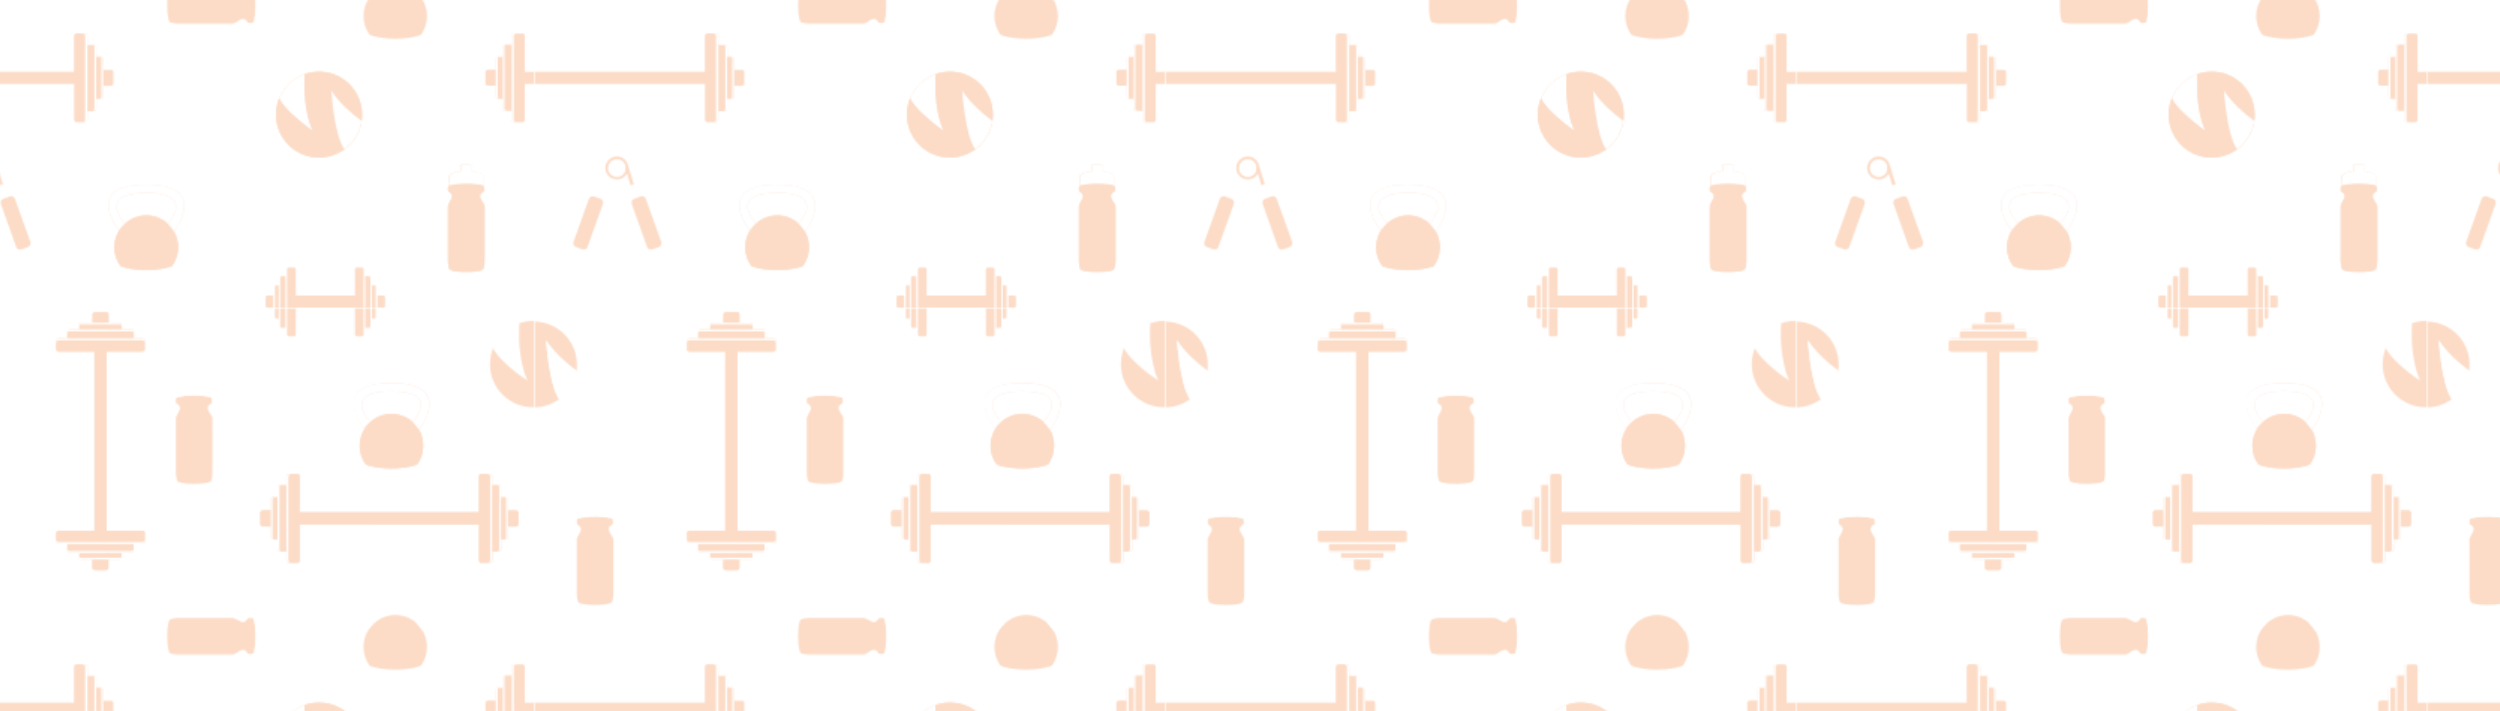 <?xml version="1.0" encoding="utf-8"?>
<!-- Generator: Adobe Illustrator 26.1.0, SVG Export Plug-In . SVG Version: 6.00 Build 0)  -->
<svg version="1.1" id="Layer_1" xmlns="http://www.w3.org/2000/svg" xmlns:xlink="http://www.w3.org/1999/xlink" x="0px" y="0px"
	 viewBox="0 0 1668.3 474.4" enable-background="new 0 0 1668.3 474.4" xml:space="preserve">
<pattern  x="2883.2" y="-214.8" width="420.4" height="420.4" patternUnits="userSpaceOnUse" id="New_Pattern_6" viewBox="0 -420.4 420.4 420.4" overflow="visible">
	<g>
		<rect y="-420.4" fill="none" width="420.4" height="420.4"/>
		<g>
			<path fill="#F37421" d="M205.6-347.7c0,0,0,34.2,0,36.4c0,2.3-0.4,5.5-1.3,6.1c-0.9,0.6-4.1,1.5-10.9,1.5c-6.7,0-10-0.9-10.9-1.5
				c-0.8-0.6-1.3-3.8-1.3-6.1c0-2.3,0-36.4,0-36.4s0.2-1.1,1.5-3.4c1.4-2.2,2.1-4.4-0.7-6c0,0-0.7-0.3-0.8-1.2c0-0.9-0.3-2.5,1-3.3
				c0,0,5.5-1.1,11-1.1c5.6,0,11,1.1,11,1.1c1.3,0.8,1,2.4,1,3.3c0,0.9-0.8,1.2-0.8,1.2c-2.8,1.6-2.1,3.7-0.7,6
				C205.4-348.9,205.6-347.7,205.6-347.7z"/>
			<path fill="#FFFFFF" d="M205.3-362.3c0,0.5-0.8,0.6-0.8,0.6s-5.5-1.1-11-1.1c-5.6,0-11,1.1-11,1.1s-0.8-0.1-0.8-0.6
				c0-0.5,0.6-6,0.6-6s1.1-2.1,7.5-2.8c0,0,0.6,0,0.5-3.6h-1.1c0,0,0.1-1.1,4.4-1.1c4.3,0,4.4,1.1,4.4,1.1h-1.1
				c-0.1,3.5,0.5,3.6,0.5,3.6c6.4,0.7,7.5,2.8,7.5,2.8S205.3-362.8,205.3-362.3z"/>
		</g>
		<g>
			<path fill="#F37421" d="M219.4-189.8c0,0-34.2,0-36.4,0c-2.3,0-5.5-0.4-6.1-1.3c-0.6-0.9-1.5-4.1-1.5-10.9s0.9-10,1.5-10.9
				c0.6-0.8,3.8-1.3,6.1-1.3c2.3,0,36.4,0,36.4,0s1.1,0.2,3.4,1.5c2.2,1.4,4.4,2.1,6-0.7c0,0,0.3-0.7,1.2-0.8c0.9,0,2.5-0.3,3.3,1
				c0,0,1.1,5.5,1.1,11c0,5.6-1.1,11-1.1,11c-0.8,1.3-2.4,1-3.3,1c-0.9,0-1.2-0.8-1.2-0.8c-1.6-2.8-3.7-2.1-6-0.7
				C220.6-190,219.4-189.8,219.4-189.8z"/>
			<path fill="#FFFFFF" d="M234-190.1c-0.5,0-0.6-0.8-0.6-0.8s1.1-5.5,1.1-11c0-5.6-1.1-11-1.1-11s0.1-0.8,0.6-0.8
				c0.5,0,6,0.6,6,0.6s2.1,1.1,2.8,7.5c0,0,0,0.6,3.6,0.5v-1.1c0,0,1.1,0.1,1.1,4.4s-1.1,4.4-1.1,4.4v-1.1c-3.5-0.1-3.6,0.5-3.6,0.5
				c-0.7,6.4-2.8,7.5-2.8,7.5S234.5-190.1,234-190.1z"/>
		</g>
		<g>
			<path fill="#F37421" d="M348.8-194.9c0,4.7-1.5,9.1-4.1,12.6c0,0-6.4,2.6-17.1,2.6c-10.8,0-17.1-2.6-17.1-2.6
				c-2.6-3.5-4.1-7.9-4.1-12.6c0-4.9,1.6-9.4,4.4-12.9c0.8-1,1.7-2,2.7-2.9c3.8-3.4,8.8-5.5,14.2-5.5s10.5,2.1,14.2,5.5
				c1,0.9,1.9,1.8,2.7,2.9C347.2-204.3,348.8-199.8,348.8-194.9z"/>
			<path fill="#FFFFFF" d="M346-205.4c-0.8-1-3.3-4.4-4.3-5.3c0,0,19.4-20.5-14.2-20.5c-33.7,0-14.2,20.5-14.2,20.5
				c-1,0.9-3.3,3.4-4.1,4.4c0,0-24.4-30.4,18.3-30.4S346-205.4,346-205.4z"/>
		</g>
		<path fill="#F37421" d="M122.2-181.5v55.7c0,1-0.7,1.8-1.6,1.8h-1.3c0.8,0,1.5-0.8,1.5-1.8v-55.7c0-1-0.7-1.8-1.5-1.8h1.3
			C121.5-183.3,122.2-182.5,122.2-181.5z"/>
		<path fill="#F37421" d="M128.1-174.2v41.2c0,0.9-0.7,1.6-1.6,1.6h-1c0.7,0,1.2-0.7,1.2-1.6v-41.2c0-0.8-0.5-1.5-1.2-1.5h1
			C127.4-175.8,128.1-175.1,128.1-174.2z"/>
		<path fill="#F37421" d="M132.6-166.5v25.7c0,0.7-0.6,1.2-1.2,1.2h-0.9c0.5,0,0.9-0.6,0.9-1.2v-25.7c0-0.7-0.4-1.2-0.9-1.2h0.9
			C132-167.8,132.6-167.2,132.6-166.5z"/>
		<path fill="#F37421" d="M179.9-51.1c1.8,3.1,2.8,6.7,2.8,10.6c0,4.7-1.5,9.1-4.2,12.6c0,0-6.4,2.6-17.1,2.6
			c-10.8,0-17.1-2.6-17.1-2.6c-2.6-3.5-4.2-7.9-4.2-12.6c0-4.9,1.6-9.4,4.4-12.9c0.3-0.4,0.7-0.9,1.1-1.3c-1,1-2,2.2-2.5,2.8
			c0,0-24.4-30.4,18.3-30.4C204.2-82.4,180-51.1,179.9-51.1C180-51.1,179.9-51.1,179.9-51.1z M175.7-56.4c0,0,19.4-20.5-14.2-20.5
			c-33.7,0-14.2,20.5-14.2,20.5c3.8-3.4,8.8-5.5,14.2-5.5C166.9-61.9,171.9-59.8,175.7-56.4z"/>
		<path fill="#F37421" d="M120.8-181.5v55.7c0,1-0.7,1.8-1.5,1.8h-4.5c-0.8,0-1.5-0.8-1.5-1.8v-23.8H0v-8.1h113.2v-23.8
			c0-1,0.7-1.8,1.5-1.8h4.5C120.1-183.3,120.8-182.5,120.8-181.5z"/>
		<g>
			<path fill="#F37421" d="M139.5-157.4v7.5c0,0.9-0.7,1.6-1.6,1.6h-5.4V-159h5.4C138.8-159,139.5-158.3,139.5-157.4z"/>
			<path fill="#FFFFFF" d="M122.2-181.5v55.7c0,1-0.7,1.8-1.6,1.8h-1.3c0.8,0,1.5-0.8,1.5-1.8v-55.7c0-1-0.7-1.8-1.5-1.8h1.3
				C121.5-183.3,122.2-182.5,122.2-181.5z"/>
			<path fill="#FFFFFF" d="M128.1-174.2v41.2c0,0.9-0.7,1.6-1.6,1.6h-1c0.7,0,1.2-0.7,1.2-1.6v-41.2c0-0.8-0.5-1.5-1.2-1.5h1
				C127.4-175.8,128.1-175.1,128.1-174.2z"/>
			<path fill="#F37421" d="M126.8-174.2v41.2c0,0.9-0.5,1.6-1.2,1.6h-3.4v-44.2h3.4C126.2-175.8,126.8-175.1,126.8-174.2z"/>
			<path fill="#FFFFFF" d="M132.6-166.5v25.7c0,0.7-0.6,1.2-1.2,1.2h-0.9c0.5,0,0.9-0.6,0.9-1.2v-25.7c0-0.7-0.4-1.2-0.9-1.2h0.9
				C132-167.8,132.6-167.2,132.6-166.5z"/>
			<path fill="#F37421" d="M131.3-166.5v25.7c0,0.7-0.4,1.2-0.9,1.2h-2.4v-28.2h2.4C130.9-167.8,131.3-167.2,131.3-166.5z"/>
		</g>
		<g>
			<path fill="#F37421" d="M182.7-40.6c0,4.7-1.5,9.1-4.2,12.6c0,0-6.4,2.6-17.1,2.6c-10.8,0-17.1-2.6-17.1-2.6
				c-2.6-3.5-4.2-7.9-4.2-12.6c0-4.9,1.6-9.4,4.4-12.9c0.3-0.4,0.7-0.9,1.1-1.3l0.1-0.1c0.1-0.1,0.2-0.2,0.3-0.3
				c0.1-0.1,0.2-0.2,0.3-0.3c0.1-0.1,0.2-0.2,0.3-0.3c0.3-0.2,0.5-0.5,0.7-0.6c3.8-3.4,8.8-5.5,14.2-5.5c5.5,0,10.5,2.1,14.2,5.5
				c0.1,0.1,0.1,0.1,0.2,0.2c0.9,0.8,1.7,1.7,2.5,2.7c0.6,0.8,1.1,1.5,1.6,2.4C181.7-48,182.7-44.4,182.7-40.6z"/>
			<path fill="#FFFFFF" d="M180-51.1C180-51.1,179.9-51.1,180-51.1c-0.8-1.1-3-4-4.1-5.1c-0.1-0.1-0.1-0.1-0.2-0.2
				c0,0,19.4-20.5-14.2-20.5c-33.7,0-14.2,20.5-14.2,20.5c-0.2,0.2-0.4,0.4-0.7,0.6c-0.1,0.1-0.2,0.2-0.3,0.3
				c-0.1,0.1-0.2,0.2-0.3,0.3c-0.1,0.1-0.2,0.2-0.3,0.3l-0.1,0.1c-1,1-2,2.2-2.5,2.8c0,0-24.4-30.4,18.3-30.4
				C204.2-82.4,180-51.1,180-51.1z"/>
		</g>
		<g>
			<path fill="#FFFFFF" d="M48.7-92.3L48.6-92l-0.8,2.4l-0.3,0.9L45.5-82l-0.9,3l-2.3-0.7l1-3.1l3.7-11.9l0-0.2l0.4,0.1l1.3,0.4
				c-0.1,0.3-0.1,0.7-0.1,1c0,0.2,0,0.5,0,0.7C48.6-92.6,48.7-92.5,48.7-92.3z"/>
			<path fill="#FFFFFF" d="M62.2-92.1c0,1.2-0.3,2.3-0.8,3.3c-0.1,0.2-0.2,0.4-0.3,0.5c-1.3,2.3-3.8,3.9-6.7,3.9
				c-2.8,0-5.3-1.6-6.7-3.8c-0.1-0.2-0.2-0.3-0.3-0.5c-0.5-1-0.8-2.1-0.8-3.3c0-0.2,0-0.5,0-0.7c0-0.2,0-0.4,0.1-0.6
				c0.1-0.5,0.2-1,0.4-1.5c1.1-2.9,3.9-4.9,7.2-4.9s6,2,7.2,4.9v0c0.2,0.4,0.3,0.8,0.4,1.3c0.1,0.3,0.1,0.5,0.1,0.8
				C62.2-92.5,62.2-92.3,62.2-92.1z M60.4-92.1c0-0.2,0-0.4,0-0.6c0-0.1,0-0.2,0-0.3c-0.5-2.8-2.9-4.9-5.8-4.9s-5.4,2.1-5.8,4.9
				c0,0.1,0,0.2,0,0.3c0,0.2,0,0.5,0,0.7v0.1c0,0.4,0,0.7,0.1,1.1c0.5,2.7,2.9,4.8,5.8,4.8c2.9,0,5.3-2.1,5.8-4.9v0
				C60.4-91.4,60.4-91.7,60.4-92.1L60.4-92.1z"/>
			<path fill="#F37421" d="M62.2-93.5c0,0.2,0,0.5,0,0.7c-0.1,1.1-0.4,2.2-1,3.1c-1.3,2.3-3.8,3.9-6.7,3.9c-2.8,0-5.3-1.5-6.7-3.8
				c-0.5-0.9-0.9-2-1-3.2c0-0.2,0-0.5,0-0.7c0-0.5,0-0.9,0.1-1.3c0.6-3.6,3.8-6.4,7.6-6.4c3.7,0,6.9,2.7,7.5,6.2
				C62.1-94.5,62.2-94,62.2-93.5z M60.3-94.4c-0.5-2.8-2.9-4.9-5.8-4.9s-5.4,2.1-5.8,4.9c-0.1,0.3-0.1,0.7-0.1,1c0,0.2,0,0.5,0,0.7
				c0,0.1,0,0.3,0.1,0.4c0.5,2.7,2.9,4.8,5.8,4.8c1.5,0,2.8-0.5,3.8-1.4c1-0.9,1.8-2.1,2-3.5c0-0.1,0-0.2,0-0.3c0-0.2,0-0.5,0-0.7
				C60.4-93.8,60.4-94.1,60.3-94.4z"/>
			<path fill="#F37421" d="M66.8-79.8l-2.3,0.7l-0.9-2.8l-2.1-6.9l-0.3-0.9l-0.8-2.5l-0.1-0.3c0-0.1,0-0.2,0-0.3c0-0.2,0-0.5,0-0.7
				c0-0.3,0-0.7-0.1-1l1.3-0.4v0L62-95l0,0l3.8,12.3L66.8-79.8z"/>
			<path fill="#FFFFFF" d="M82.1-40.6l-3.8,1.4c-1.5,0.5-3.2-0.2-3.8-1.8l-6.3-17.6l-3.9-10.9l-3-8.4c-0.5-1.5,0.3-3.2,1.8-3.8
				l0.4-0.1l2.3-0.8L67-83c1.5-0.6,3.2,0.2,3.8,1.8l3,8.4c0,0,0,0,0,0l10.2,28.4C84.4-42.9,83.6-41.2,82.1-40.6z"/>
			<path fill="#F37421" d="M82.4-40.7l-0.3,0.1l-3.8,1.4L78-39.2c-1.4,0.5-2.9-0.2-3.4-1.6L64.4-69.5c-0.5-1.4,0.2-2.9,1.6-3.4
				l4.4-1.6c1.4-0.5,2.9,0.2,3.4,1.6c0,0,0,0,0,0l10.2,28.4l0.1,0.3C84.5-42.7,83.8-41.2,82.4-40.7z"/>
			<path fill="#FFFFFF" d="M48.2-77.9l-3,8.4c0,0,0,0,0,0l-3.9,10.9L35-41.1c-0.5,1.5-2.2,2.3-3.8,1.8l-3.9-1.4
				c-1.4-0.6-2.2-2.1-1.7-3.6c0,0,0-0.1,0-0.1l10.2-28.4c0,0,0,0,0,0l3-8.4c0.5-1.5,2.2-2.3,3.8-1.8l0.6,0.2l2.3,0.8l0.9,0.3
				C47.9-81.2,48.7-79.5,48.2-77.9z"/>
			<path fill="#F37421" d="M45.2-69.6C45.2-69.5,45.2-69.5,45.2-69.6l-3.9,10.9l-6.4,17.9c-0.5,1.4-2,2.1-3.4,1.6l-0.3-0.1l-3.9-1.4
				l-0.2-0.1c-1.4-0.5-2.1-2-1.6-3.4l0.1-0.2l10.2-28.5c0,0,0,0,0,0c0.5-1.3,2-2.1,3.4-1.6l4.4,1.6C44.9-72.4,45.6-70.9,45.2-69.6z"
				/>
		</g>
		<g>
			<path fill="#F37421" d="M343.5-339.7c1.8,3.1,2.8,6.7,2.8,10.5c0,4.7-1.5,9.1-4.1,12.6c0,0-6.4,2.6-17.1,2.6
				c-10.8,0-17.1-2.6-17.1-2.6c-2.6-3.5-4.1-7.9-4.1-12.6c0-4.9,1.6-9.4,4.4-12.9c0.3-0.4,0.6-0.7,0.9-1.1c-0.9,0.9-1.8,2-2.3,2.6
				c0,0-24.4-30.4,18.3-30.4C367.7-371,343.5-339.7,343.5-339.7z M339.2-345c0,0,19.4-20.5-14.2-20.5c-33.7,0-14.2,20.5-14.2,20.5
				c3.8-3.4,8.8-5.5,14.2-5.5C330.4-350.4,335.4-348.4,339.2-345z"/>
			<path fill="#F37421" d="M409.7-284.4v7.5c0,0.9-0.7,1.6-1.6,1.6h-5.4v7.6c0,0.7-0.6,1.2-1.2,1.2h-3.2v6.5c0,0.9-0.7,1.6-1.5,1.6
				h-4.3v5.7c0,1-0.7,1.8-1.6,1.8h-5.8c-0.8,0-1.5-0.8-1.5-1.8v-23.8H263.8v23.8c0,1-0.7,1.8-1.5,1.8h-5.8c-0.9,0-1.6-0.8-1.6-1.8
				v-5.7h-4.3c-0.9,0-1.6-0.7-1.6-1.6v-6.5h-3.2c-0.7,0-1.2-0.6-1.2-1.2v-7.6h-5.4c-0.9,0-1.6-0.7-1.6-1.6v-7.5
				c0-0.9,0.7-1.6,1.6-1.6h5.4v-7.6c0-0.7,0.6-1.2,1.2-1.2h3.2v-6.5c0-0.9,0.7-1.6,1.6-1.6h4.3v-5.7c0-1,0.7-1.8,1.6-1.8h5.8
				c0.8,0,1.5,0.8,1.5,1.8v23.8h119.6v-23.8c0-1,0.7-1.8,1.5-1.8h5.8c0.9,0,1.6,0.8,1.6,1.8v5.7h4.3c0.8,0,1.5,0.7,1.5,1.6v6.5h3.2
				c0.7,0,1.2,0.6,1.2,1.2v7.6h5.4C409-285.9,409.7-285.2,409.7-284.4z"/>
			<path fill="#F37421" d="M410.3-376.3c0.5,0.4,1,0.8,1.5,1.1C411.3-375.5,410.8-375.9,410.3-376.3z"/>
			<path fill="#F37421" d="M412.5-374.6c0.3,0.3,0.7,0.5,1,0.7C413.2-374.1,412.8-374.4,412.5-374.6z"/>
			<path fill="#FFFFFF" d="M256.5-402.1h-1.1c-0.7,0-1.2-0.6-1.2-1.4v-16.9h1.1v16.9C255.4-402.8,255.9-402.1,256.5-402.1z"/>
			<path fill="#F37421" d="M261.2-420.4v16.9c0,0.8-0.5,1.4-1.2,1.4h-3.4c-0.6,0-1.2-0.6-1.2-1.4v-16.9H261.2z"/>
			<path fill="#FFFFFF" d="M251.7-407.9H251c-0.7,0-1.2-0.5-1.2-1.2v-11.4h1v11.4C250.8-408.4,251.2-407.9,251.7-407.9z"/>
			<path fill="#F37421" d="M254.3-420.4v12.6h-2.6c-0.5,0-0.9-0.5-0.9-1.2v-11.4H254.3z"/>
			<path fill="#FFFFFF" d="M248-414h-0.7c-0.5,0-1-0.4-1-0.9v-5.5h0.9v5.5C247.3-414.5,247.6-414,248-414z"/>
			<path fill="#F37421" d="M249.8-420.4v6.4H248c-0.4,0-0.7-0.4-0.7-0.9v-5.5H249.8z"/>
			<path fill="#FFFFFF" d="M307.5-420.4v16.9c0,0.8-0.5,1.4-1.2,1.4h-1c0.6,0,1.2-0.6,1.2-1.4v-16.9H307.5z"/>
			<path fill="#F37421" d="M306.5-420.4v16.9c0,0.8-0.5,1.4-1.2,1.4h-3.4c-0.6,0-1.2-0.6-1.2-1.4v-16.9H306.5z"/>
			<path fill="#FFFFFF" d="M312-420.4v11.4c0,0.6-0.5,1.2-1.2,1.2h-0.7c0.5,0,0.9-0.5,0.9-1.2v-11.4H312z"/>
			<path fill="#F37421" d="M311-420.4v11.4c0,0.6-0.4,1.2-0.9,1.2h-2.6v-12.6H311z"/>
			<path fill="#FFFFFF" d="M315.5-420.4v5.5c0,0.5-0.4,0.9-1,0.9h-0.7c0.4,0,0.7-0.4,0.7-0.9v-5.5H315.5z"/>
			<path fill="#F37421" d="M314.5-420.4v5.5c0,0.5-0.3,0.9-0.7,0.9H312v-6.4H314.5z"/>
			<g>
				<rect x="262.8" y="-284.7" fill="#F37421" width="124.3" height="8.1"/>
				<g>
					<path fill="#F37421" d="M409.7-284.4v7.5c0,0.9-0.7,1.6-1.6,1.6h-5.4v-10.6h5.4C409-285.9,409.7-285.2,409.7-284.4z"/>
					<path fill="#FFFFFF" d="M392.3-308.5v55.7c0,1-0.7,1.8-1.6,1.8H386c-0.9,0-1.6-0.8-1.6-1.8v-55.7c0-1,0.7-1.8,1.6-1.8h4.7
						C391.6-310.3,392.3-309.5,392.3-308.5z"/>
					<path fill="#F37421" d="M390.9-308.5v55.7c0,1-0.7,1.8-1.5,1.8h-4.5c-0.8,0-1.5-0.8-1.5-1.8v-55.7c0-1,0.7-1.8,1.5-1.8h4.5
						C390.2-310.3,390.9-309.5,390.9-308.5z"/>
					<path fill="#FFFFFF" d="M398.2-301.2v41.1c0,0.9-0.7,1.6-1.5,1.6h-4.3v-44.3h4.3C397.5-302.8,398.2-302.1,398.2-301.2z"/>
					<path fill="#F37421" d="M396.9-301.2v41.1c0,0.9-0.5,1.6-1.2,1.6h-3.4v-44.3h3.4C396.4-302.8,396.9-302.1,396.9-301.2z"/>
					<path fill="#FFFFFF" d="M402.7-293.5v25.7c0,0.7-0.6,1.2-1.2,1.2h-3.2v-28.2h3.2C402.1-294.7,402.7-294.2,402.7-293.5z"/>
					<path fill="#F37421" d="M401.5-293.5v25.7c0,0.7-0.4,1.2-0.9,1.2h-2.4v-28.2h2.4C401.1-294.7,401.5-294.2,401.5-293.5z"/>
				</g>
				<g>
					<path fill="#F37421" d="M244.5-285.9v10.6h-5.4c-0.9,0-1.6-0.7-1.6-1.6v-7.5c0-0.9,0.7-1.6,1.6-1.6H244.5z"/>
					<path fill="#FFFFFF" d="M262.8-308.5v55.7c0,1-0.7,1.8-1.6,1.8h-4.7c-0.9,0-1.6-0.8-1.6-1.8v-55.7c0-1,0.7-1.8,1.6-1.8h4.7
						C262-310.3,262.8-309.5,262.8-308.5z"/>
					<path fill="#F37421" d="M263.8-308.5v55.7c0,1-0.7,1.8-1.5,1.8h-4.5c-0.8,0-1.5-0.8-1.5-1.8v-55.7c0-1,0.7-1.8,1.5-1.8h4.5
						C263.1-310.3,263.8-309.5,263.8-308.5z"/>
					<path fill="#FFFFFF" d="M254.9-302.8v44.3h-4.3c-0.9,0-1.6-0.7-1.6-1.6v-41.1c0-0.9,0.7-1.6,1.6-1.6H254.9z"/>
					<path fill="#F37421" d="M254.9-302.8v44.3h-3.4c-0.7,0-1.2-0.7-1.2-1.6v-41.1c0-0.9,0.6-1.6,1.2-1.6H254.9z"/>
					<path fill="#FFFFFF" d="M249-294.7v28.2h-3.2c-0.7,0-1.2-0.6-1.2-1.2v-25.7c0-0.7,0.6-1.2,1.2-1.2H249z"/>
					<path fill="#F37421" d="M249-294.7v28.2h-2.4c-0.5,0-0.9-0.6-0.9-1.2v-25.7c0-0.7,0.4-1.2,0.9-1.2H249z"/>
				</g>
			</g>
			<g>
				<path fill="#F37421" d="M346.2-329.1c0,4.7-1.5,9.1-4.1,12.6c0,0-6.4,2.6-17.1,2.6c-10.8,0-17.1-2.6-17.1-2.6
					c-2.6-3.5-4.1-7.9-4.1-12.6c0-4.9,1.6-9.4,4.4-12.9c0.3-0.4,0.6-0.7,0.9-1.1c0,0,0-0.1,0.1-0.1c0.2-0.3,0.5-0.6,0.8-0.8l0.3-0.3
					c0.3-0.2,0.5-0.5,0.7-0.6c3.8-3.4,8.8-5.5,14.2-5.5c5.5,0,10.5,2.1,14.2,5.5c0.1,0.1,0.1,0.1,0.2,0.2c0.9,0.8,1.7,1.7,2.5,2.7
					c0.6,0.8,1.1,1.6,1.6,2.4C345.2-336.6,346.2-333,346.2-329.1z"/>
				<path fill="#FFFFFF" d="M343.5-339.7c-0.8-1-3-4-4.1-5.1c-0.1-0.1-0.1-0.1-0.2-0.2c0,0,19.4-20.5-14.2-20.5
					c-33.7,0-14.2,20.5-14.2,20.5c-0.2,0.2-0.4,0.4-0.7,0.6l-0.3,0.3c-0.3,0.3-0.5,0.5-0.8,0.8c0,0,0,0.1-0.1,0.1
					c-0.9,0.9-1.8,2-2.3,2.6c0,0-24.4-30.4,18.3-30.4C367.7-371,343.5-339.7,343.5-339.7z"/>
			</g>
			<path fill="#FFFFFF" d="M415.5-372.4c-0.1,0-0.3-0.2-0.6-0.4c-0.1-0.1-0.2-0.1-0.3-0.2c-0.1-0.1-0.3-0.2-0.5-0.4
				s-0.4-0.3-0.6-0.4c0,0,0,0-0.1,0c-0.3-0.2-0.6-0.5-1-0.7c-0.1-0.1-0.2-0.1-0.3-0.2c-0.1-0.1-0.3-0.2-0.5-0.3
				c-0.5-0.3-0.9-0.7-1.5-1.1c0,0-0.1-0.1-0.2-0.1c-0.4-0.3-0.8-0.6-1.1-0.9c0-0.1-0.1-0.1-0.2-0.1c-0.5-0.4-1.1-0.9-1.6-1.3
				c-2-1.6-4.1-3.4-6.1-5.3c-0.2-0.2-0.3-0.3-0.5-0.5c-0.4-0.4-0.7-0.7-1.1-1.1c-0.4-0.4-0.8-0.8-1.2-1.2c-1.8-1.9-3.3-3.7-4.4-5.4
				c-0.2-0.3-0.3-0.5-0.5-0.8c-0.2-0.4-0.4-0.9-0.6-1.3c3.1-7.5,9.3-13.5,17.1-16.2c0,0-0.3,3.7-0.2,9c0,0.5,0,1.1,0,1.7
				c0,0.6,0,1.2,0.1,1.8c0,0.6,0.1,1.2,0.1,1.9c0.1,1.6,0.3,3.3,0.5,5c0.1,0.7,0.2,1.4,0.3,2.1c0,0.4,0.1,0.7,0.2,1.1
				c0.2,1.4,0.5,2.8,0.8,4.2c0.1,0.4,0.1,0.7,0.2,1.1c0.3,1.3,0.7,2.6,1,3.9c0.1,0.2,0.1,0.4,0.2,0.7c0.1,0.2,0.2,0.5,0.2,0.7
				C414.1-375.7,414.8-374,415.5-372.4z"/>
			<path fill="#FFFFFF" d="M410.3-376.3c0.5,0.4,1,0.8,1.5,1.1C411.3-375.5,410.8-375.9,410.3-376.3z"/>
			<path fill="#FFFFFF" d="M412.5-374.6c0.3,0.3,0.7,0.5,1,0.7C413.2-374.1,412.8-374.4,412.5-374.6z"/>
			<path fill="#F37421" d="M420.4-412.1v57.3c-0.3,0-0.6,0-0.9,0c-15.8,0-28.7-12.8-28.7-28.7c0-3.9,0.8-7.5,2.1-10.9
				c0.2,0.4,0.4,0.8,0.6,1.3c0.1,0.3,0.3,0.5,0.5,0.8c1.1,1.7,2.6,3.6,4.4,5.4c0.4,0.4,0.8,0.8,1.2,1.2c0.4,0.3,0.7,0.7,1.1,1.1
				c0.2,0.2,0.3,0.3,0.5,0.5c2,1.9,4.1,3.7,6.1,5.3c0.6,0.5,1.1,0.9,1.6,1.3c0.1,0,0.1,0.1,0.2,0.1c0.4,0.3,0.8,0.6,1.1,0.9
				c0,0,0.1,0.1,0.2,0.1c0.5,0.4,1,0.8,1.5,1.1c0.2,0.1,0.3,0.2,0.5,0.3c0.1,0.1,0.2,0.1,0.3,0.2c0.3,0.3,0.7,0.5,1,0.7
				c0,0,0,0,0.1,0c0.2,0.2,0.4,0.3,0.6,0.4c0.2,0.1,0.4,0.3,0.5,0.4c0.1,0.1,0.2,0.1,0.3,0.2c0.4,0.3,0.6,0.4,0.6,0.4
				c-0.8-1.6-1.4-3.3-2-5c-0.1-0.2-0.2-0.5-0.2-0.7c-0.1-0.2-0.1-0.4-0.2-0.7c-0.4-1.3-0.7-2.6-1-3.9c-0.1-0.4-0.2-0.7-0.2-1.1
				c-0.3-1.4-0.6-2.8-0.8-4.2c-0.1-0.3-0.1-0.7-0.2-1.1c-0.1-0.7-0.2-1.4-0.3-2.1c-0.2-1.7-0.4-3.4-0.5-5c0-0.6-0.1-1.3-0.1-1.9
				c0-0.6-0.1-1.2-0.1-1.8c0-0.6,0-1.2,0-1.7c-0.1-5.4,0.2-9,0.2-9c3-1,6.1-1.6,9.5-1.6C419.8-412.1,420.1-412.1,420.4-412.1z"/>
			<path fill="#F37421" d="M411.8-375.2c-0.5-0.3-1-0.7-1.5-1.1C410.8-375.9,411.3-375.5,411.8-375.2z"/>
			<path fill="#F37421" d="M413.5-373.9c-0.3-0.2-0.6-0.5-1-0.7C412.8-374.4,413.2-374.1,413.5-373.9z"/>
		</g>
		<path fill="#F37421" d="M160.5-399.3v5.8c0,0.8-0.8,1.5-1.8,1.5H135v119.6h23.8c1,0,1.8,0.7,1.8,1.5v5.8c0,0.9-0.8,1.6-1.8,1.6
			H153v4.4c0,0.9-0.7,1.5-1.6,1.5H145v3.2c0,0.7-0.6,1.2-1.2,1.2h-7.6v5.4c0,0.9-0.7,1.6-1.6,1.6h-7.5c-0.9,0-1.6-0.7-1.6-1.6v-5.4
			H118c-0.7,0-1.2-0.6-1.2-1.2v-3.2h-6.5c-0.9,0-1.5-0.7-1.5-1.5v-4.4h-5.7c-1,0-1.8-0.7-1.8-1.6v-5.8c0-0.8,0.8-1.5,1.8-1.5h23.8
			V-392h-23.8c-1,0-1.8-0.7-1.8-1.5v-5.8c0-0.9,0.8-1.6,1.8-1.6h5.7v-4.4c0-0.9,0.7-1.6,1.5-1.6h6.5v-3.2c0-0.7,0.5-1.2,1.2-1.2h7.6
			v-5.4c0-0.9,0.7-1.6,1.6-1.6h7.5c0.9,0,1.6,0.7,1.6,1.6v5.4h7.6c0.7,0,1.2,0.6,1.2,1.2v3.2h6.5c0.9,0,1.6,0.7,1.6,1.6v4.4h5.7
			C159.7-400.9,160.5-400.2,160.5-399.3z"/>
		<g>
			<rect x="126.8" y="-393" fill="#F37421" width="8.1" height="124.3"/>
			<g>
				<path fill="#F37421" d="M136.2-253.1v5.4c0,0.9-0.7,1.6-1.6,1.6h-7.5c-0.9,0-1.6-0.7-1.6-1.6v-5.4H136.2z"/>
				<path fill="#FFFFFF" d="M160.5-269.7v4.7c0,0.9-0.8,1.6-1.8,1.6h-55.7c-1,0-1.8-0.7-1.8-1.6v-4.7c0-0.9,0.8-1.6,1.8-1.6h55.7
					C159.7-271.3,160.5-270.6,160.5-269.7z"/>
				<path fill="#F37421" d="M160.5-270.9v4.5c0,0.8-0.8,1.5-1.8,1.5h-55.7c-1,0-1.8-0.7-1.8-1.5v-4.5c0-0.8,0.8-1.5,1.8-1.5h55.7
					C159.7-272.4,160.5-271.7,160.5-270.9z"/>
				<path fill="#FFFFFF" d="M153-263.5v4.4c0,0.9-0.7,1.5-1.6,1.5h-41.1c-0.9,0-1.5-0.7-1.5-1.5v-4.4H153z"/>
				<path fill="#F37421" d="M153-263.5v3.4c0,0.7-0.7,1.2-1.6,1.2h-41.1c-0.9,0-1.5-0.5-1.5-1.2v-3.4H153z"/>
				<path fill="#FFFFFF" d="M145-257.6v3.2c0,0.7-0.6,1.2-1.2,1.2H118c-0.7,0-1.2-0.6-1.2-1.2v-3.2H145z"/>
				<path fill="#F37421" d="M145-257.5v2.3c0,0.5-0.6,0.9-1.2,0.9H118c-0.7,0-1.2-0.4-1.2-0.9v-2.3H145z"/>
			</g>
			<g>
				<path fill="#F37421" d="M136.2-416.7v5.4h-10.6v-5.4c0-0.9,0.7-1.6,1.6-1.6h7.5C135.5-418.3,136.2-417.6,136.2-416.7z"/>
				<path fill="#FFFFFF" d="M160.5-399.3v4.7c0,0.9-0.8,1.6-1.8,1.6h-55.7c-1,0-1.8-0.7-1.8-1.6v-4.7c0-0.9,0.8-1.6,1.8-1.6h55.7
					C159.7-400.9,160.5-400.2,160.5-399.3z"/>
				<path fill="#F37421" d="M160.5-398v4.5c0,0.8-0.8,1.5-1.8,1.5h-55.7c-1,0-1.8-0.7-1.8-1.5v-4.5c0-0.8,0.8-1.5,1.8-1.5h55.7
					C159.7-399.5,160.5-398.8,160.5-398z"/>
				<path fill="#FFFFFF" d="M153-405.2v4.4h-44.3v-4.4c0-0.9,0.7-1.6,1.5-1.6h41.1C152.3-406.8,153-406.1,153-405.2z"/>
				<path fill="#F37421" d="M153-404.3v3.4h-44.3v-3.4c0-0.7,0.7-1.2,1.5-1.2h41.1C152.3-405.5,153-405,153-404.3z"/>
				<path fill="#FFFFFF" d="M145-410v3.2h-28.2v-3.2c0-0.7,0.5-1.2,1.2-1.2h25.7C144.4-411.3,145-410.7,145-410z"/>
				<path fill="#F37421" d="M145-409.2v2.4h-28.2v-2.4c0-0.5,0.5-0.9,1.2-0.9h25.7C144.4-410.1,145-409.7,145-409.2z"/>
			</g>
		</g>
		<g>
			<path fill="#F37421" d="M52.1-266.9c0,0,0,34.2,0,36.4c0,2.3-0.4,5.5-1.3,6.1c-0.9,0.6-4.1,1.5-10.9,1.5s-10-0.9-10.9-1.5
				c-0.8-0.6-1.3-3.8-1.3-6.1c0-2.3,0-36.4,0-36.4s0.2-1.1,1.6-3.4c1.4-2.2,2.1-4.4-0.7-6c0,0-0.7-0.3-0.8-1.2c0-0.9-0.3-2.5,1-3.3
				c0,0,5.5-1.1,11-1.1c5.6,0,11,1.1,11,1.1c1.3,0.8,1,2.4,1,3.3c0,1-0.8,1.2-0.8,1.2c-2.8,1.6-2.1,3.7-0.7,6
				C51.9-268,52.1-266.9,52.1-266.9z"/>
			<path fill="#FFFFFF" d="M51.8-281.4c0,0.5-0.8,0.6-0.8,0.6s-5.5-1.1-11-1.1c-5.6,0-11,1.1-11,1.1s-0.8-0.1-0.8-0.6
				c0-0.5,0.6-6,0.6-6s1.1-2.1,7.5-2.8c0,0,0.6,0,0.5-3.6h-1.1c0,0,0.1-1.1,4.4-1.1s4.4,1.1,4.4,1.1h-1.2c-0.1,3.5,0.5,3.6,0.5,3.6
				c6.4,0.7,7.5,2.8,7.5,2.8S51.8-282,51.8-281.4z"/>
		</g>
		<path fill="#F37421" d="M7.3-399.3c0,0,1.9,29.5,8.7,39.1c-0.5,0.4-1,0.7-1.5,1c-4.2,2.7-9.2,4.3-14.5,4.5v-57.3
			c15.4,0.5,27.8,13.1,27.8,28.6c0,1.5-0.1,2.9-0.3,4.3C20.3-384.4,12.5-391.4,7.3-399.3z"/>
		<path fill="#FFFFFF" d="M27.5-379.1c-0.3,2.2-0.9,4.4-1.8,6.5c-2,5-5.4,9.3-9.7,12.4c-6.9-9.6-8.7-39.1-8.7-39.1
			C12.5-391.4,20.3-384.4,27.5-379.1z"/>
		<g>
			<path fill="#F37421" d="M305.4-129.1c0,1.5-0.1,2.9-0.3,4.3c-0.3,2.2-0.9,4.4-1.8,6.5c-2,5-5.4,9.3-9.7,12.4
				c-0.5,0.4-1,0.7-1.5,1c-4.5,2.9-9.8,4.5-15.4,4.5c-15.8,0-28.7-12.8-28.7-28.7c0-3.9,0.8-7.5,2.1-10.9
				c3.1-7.5,9.3-13.5,17.1-16.2c3-1,6.1-1.6,9.5-1.6C292.6-157.8,305.4-145,305.4-129.1z"/>
			<path fill="#F37421" d="M387.2-68.1c0,0,0,34.2,0,36.4c0,2.3-0.5,5.5-1.3,6.1c-0.8,0.6-4.1,1.5-10.9,1.5s-10-0.9-10.9-1.5
				c-0.9-0.6-1.3-3.8-1.3-6.1c0-2.3,0-36.4,0-36.4s0.2-1.2,1.5-3.4c1.4-2.2,2.1-4.4-0.7-6c0,0-0.7-0.3-0.8-1.2c0-0.9-0.3-2.5,1-3.3
				c0,0-0.8-0.1-0.8-0.6c0-0.5,0.6-5.9,0.6-5.9s1.1-2.1,7.5-2.8c0,0,0.6,0,0.5-3.6h-1.1c0,0,0.1-1.1,4.3-1.1c4.3,0,4.4,1.1,4.4,1.1
				h-1.1c-0.1,3.5,0.5,3.6,0.5,3.6c6.4,0.7,7.5,2.8,7.5,2.8s0.6,5.4,0.6,5.9c0,0.5-0.8,0.6-0.8,0.6c1.3,0.8,1,2.4,1,3.3
				s-0.8,1.2-0.8,1.2c-2.8,1.6-2.1,3.7-0.7,6C387-69.2,387.2-68.1,387.2-68.1z"/>
			<path fill="#F37421" d="M396.9-139.6H396c-0.7,0-1.2-0.6-1.2-1.2v-25.7c0-0.7,0.6-1.2,1.2-1.2h0.9c-0.5,0-0.9,0.6-0.9,1.2v25.7
				C396-140.1,396.4-139.6,396.9-139.6z"/>
			<path fill="#F37421" d="M401.8-131.5h-1c-0.9,0-1.6-0.7-1.6-1.6v-41.2c0-0.8,0.7-1.5,1.6-1.5h1c-0.7,0-1.2,0.7-1.2,1.5v41.2
				C400.6-132.2,401.1-131.5,401.8-131.5z"/>
			<path fill="#F37421" d="M408.1-124h-1.3c-0.9,0-1.6-0.8-1.6-1.8v-55.7c0-1,0.7-1.8,1.6-1.8h1.3c-0.8,0-1.5,0.8-1.5,1.8v55.7
				C406.6-124.8,407.3-124,408.1-124z"/>
			<path fill="#F37421" d="M314.5-14.2V0H312v-15.2h1.8C314.2-15.2,314.5-14.8,314.5-14.2z"/>
			<path fill="#F37421" d="M246.4-8.4v8.1h-4.1c-0.7,0-1.2-0.5-1.2-1.2v-5.7c0-0.7,0.5-1.2,1.2-1.2H246.4z"/>
			<path fill="#FFFFFF" d="M256.5-27.1c-0.6,0-1.2,0.6-1.2,1.4V0h-1.1v-25.7c0-0.8,0.5-1.4,1.2-1.4H256.5z"/>
			<path fill="#FFFFFF" d="M251.7-21.3c-0.5,0-0.9,0.5-0.9,1.2V0h-1v-20.1c0-0.7,0.5-1.2,1.2-1.2H251.7z"/>
			<path fill="#F37421" d="M254.3-21.3V0h-3.5v-20.1c0-0.7,0.4-1.2,0.9-1.2H254.3z"/>
			<path fill="#FFFFFF" d="M248-15.2c-0.4,0-0.7,0.4-0.7,1V0h-0.9v-14.2c0-0.5,0.4-1,1-1H248z"/>
			<path fill="#F37421" d="M249.8-15.2V0h-2.5v-14.2c0-0.5,0.3-1,0.7-1H249.8z"/>
			<path fill="#F37421" d="M320.8-7.2v5.7c0,0.7-0.5,1.2-1.2,1.2h-4.1v-8.1h4.1C320.3-8.4,320.8-7.9,320.8-7.2z"/>
			<path fill="#FFFFFF" d="M307.5-25.7V0h-1.1v-25.7c0-0.8-0.5-1.4-1.2-1.4h1C307-27.1,307.5-26.5,307.5-25.7z"/>
			<path fill="#F37421" d="M306.5-25.7V0h-5.8v-0.3h-39.5V0h-5.8v-25.7c0-0.8,0.5-1.4,1.2-1.4h3.4c0.6,0,1.2,0.6,1.2,1.4v17.3h39.5
				v-17.3c0-0.8,0.5-1.4,1.2-1.4h3.4C305.9-27.1,306.5-26.5,306.5-25.7z"/>
			<path fill="#FFFFFF" d="M312-20.1V0h-1v-20.1c0-0.7-0.4-1.2-0.9-1.2h0.7C311.5-21.3,312-20.8,312-20.1z"/>
			<path fill="#F37421" d="M311-20.1V0h-3.5v-21.3h2.6C310.6-21.3,311-20.8,311-20.1z"/>
			<path fill="#FFFFFF" d="M315.5-14.2V0h-0.9v-14.2c0-0.5-0.3-1-0.7-1h0.7C315-15.2,315.5-14.8,315.5-14.2z"/>
			<path fill="#FFFFFF" d="M314.5-14.2V0H312v-15.2h1.8C314.2-15.2,314.5-14.8,314.5-14.2z"/>
			<path fill="#F37421" d="M314.5-14.2V0H312v-15.2h1.8C314.2-15.2,314.5-14.8,314.5-14.2z"/>
			<path fill="#F37421" d="M420.4-157.7v8.1h-6.3v23.8c0,1-0.7,1.8-1.5,1.8h-4.5c-0.8,0-1.5-0.8-1.5-1.8v-55.7c0-1,0.7-1.8,1.5-1.8
				h4.5c0.8,0,1.5,0.8,1.5,1.8v23.8H420.4z"/>
			<g>
				<path fill="#F37421" d="M394.8-159v10.6h-5.4c-0.9,0-1.6-0.7-1.6-1.6v-7.5c0-0.9,0.7-1.6,1.6-1.6H394.8z"/>
				<path fill="#FFFFFF" d="M408.1-124h-1.3c-0.9,0-1.6-0.8-1.6-1.8v-55.7c0-1,0.7-1.8,1.6-1.8h1.3c-0.8,0-1.5,0.8-1.5,1.8v55.7
					C406.6-124.8,407.3-124,408.1-124z"/>
				<path fill="#FFFFFF" d="M401.8-131.5h-1c-0.9,0-1.6-0.7-1.6-1.6v-41.2c0-0.8,0.7-1.5,1.6-1.5h1c-0.7,0-1.2,0.7-1.2,1.5v41.2
					C400.6-132.2,401.1-131.5,401.8-131.5z"/>
				<path fill="#F37421" d="M405.2-175.8v44.2h-3.4c-0.7,0-1.2-0.7-1.2-1.6v-41.2c0-0.8,0.5-1.5,1.2-1.5H405.2z"/>
				<path fill="#FFFFFF" d="M396.9-139.6H396c-0.7,0-1.2-0.6-1.2-1.2v-25.7c0-0.7,0.6-1.2,1.2-1.2h0.9c-0.5,0-0.9,0.6-0.9,1.2v25.7
					C396-140.1,396.4-139.6,396.9-139.6z"/>
				<path fill="#F37421" d="M399.3-167.8v28.2h-2.4c-0.5,0-0.9-0.6-0.9-1.2v-25.7c0-0.7,0.4-1.2,0.9-1.2H399.3z"/>
			</g>
			<g>
				<path fill="#F37421" d="M387.2-68.1c0,0,0,34.2,0,36.4c0,2.3-0.5,5.5-1.3,6.1c-0.8,0.6-4.1,1.5-10.9,1.5s-10-0.9-10.9-1.5
					c-0.9-0.6-1.3-3.8-1.3-6.1c0-2.3,0-36.4,0-36.4s0.2-1.2,1.5-3.4c1.4-2.2,2.1-4.4-0.7-6c0,0-0.7-0.3-0.8-1.2c0-0.9-0.3-2.5,1-3.3
					c0,0,5.5-1.1,11-1.1c5.6,0,11,1.1,11,1.1c1.3,0.8,1,2.4,1,3.3s-0.8,1.2-0.8,1.2c-2.8,1.6-2.1,3.7-0.7,6
					C387-69.2,387.2-68.1,387.2-68.1z"/>
				<path fill="#FFFFFF" d="M386.9-82.6c0,0.5-0.8,0.6-0.8,0.6s-5.5-1.1-11-1.1c-5.6,0-11,1.1-11,1.1s-0.8-0.1-0.8-0.6
					c0-0.5,0.6-5.9,0.6-5.9s1.1-2.1,7.5-2.8c0,0,0.6,0,0.5-3.6h-1.1c0,0,0.1-1.1,4.3-1.1c4.3,0,4.4,1.1,4.4,1.1h-1.1
					c-0.1,3.5,0.5,3.6,0.5,3.6c6.4,0.7,7.5,2.8,7.5,2.8S386.8-83.1,386.9-82.6z"/>
			</g>
			<g>
				<path fill="#FFFFFF" d="M272.7-118.1c-0.6-0.4-19.1-13.5-22.5-21.9c3.1-7.5,9.3-13.5,17.1-16.2
					C267.3-156.2,265.4-133.7,272.7-118.1z"/>
				<path fill="#F37421" d="M305.4-129.1c0,1.5-0.1,2.9-0.3,4.3c-0.3,2.2-0.9,4.4-1.8,6.5c-2,5-5.4,9.3-9.7,12.4
					c-0.5,0.4-1,0.7-1.5,1c-4.5,2.9-9.8,4.5-15.4,4.5c-15.8,0-28.7-12.8-28.7-28.7c0-3.9,0.8-7.5,2.1-10.9
					c3.4,8.4,21.9,21.5,22.5,21.9c-7.3-15.6-5.4-38.1-5.4-38.1c3-1,6.1-1.6,9.5-1.6C292.6-157.8,305.4-145,305.4-129.1z"/>
				<path fill="#FFFFFF" d="M305.1-124.9c-0.3,2.2-0.9,4.4-1.8,6.5c-2,5-5.4,9.3-9.7,12.4c-6.9-9.6-8.7-39.1-8.7-39.1
					C290.2-137.1,297.9-130.2,305.1-124.9z"/>
			</g>
		</g>
	</g>
</pattern>
<rect opacity="0.25" fill="url(#New_Pattern_6)" width="1668.3" height="474.4"/>
</svg>
